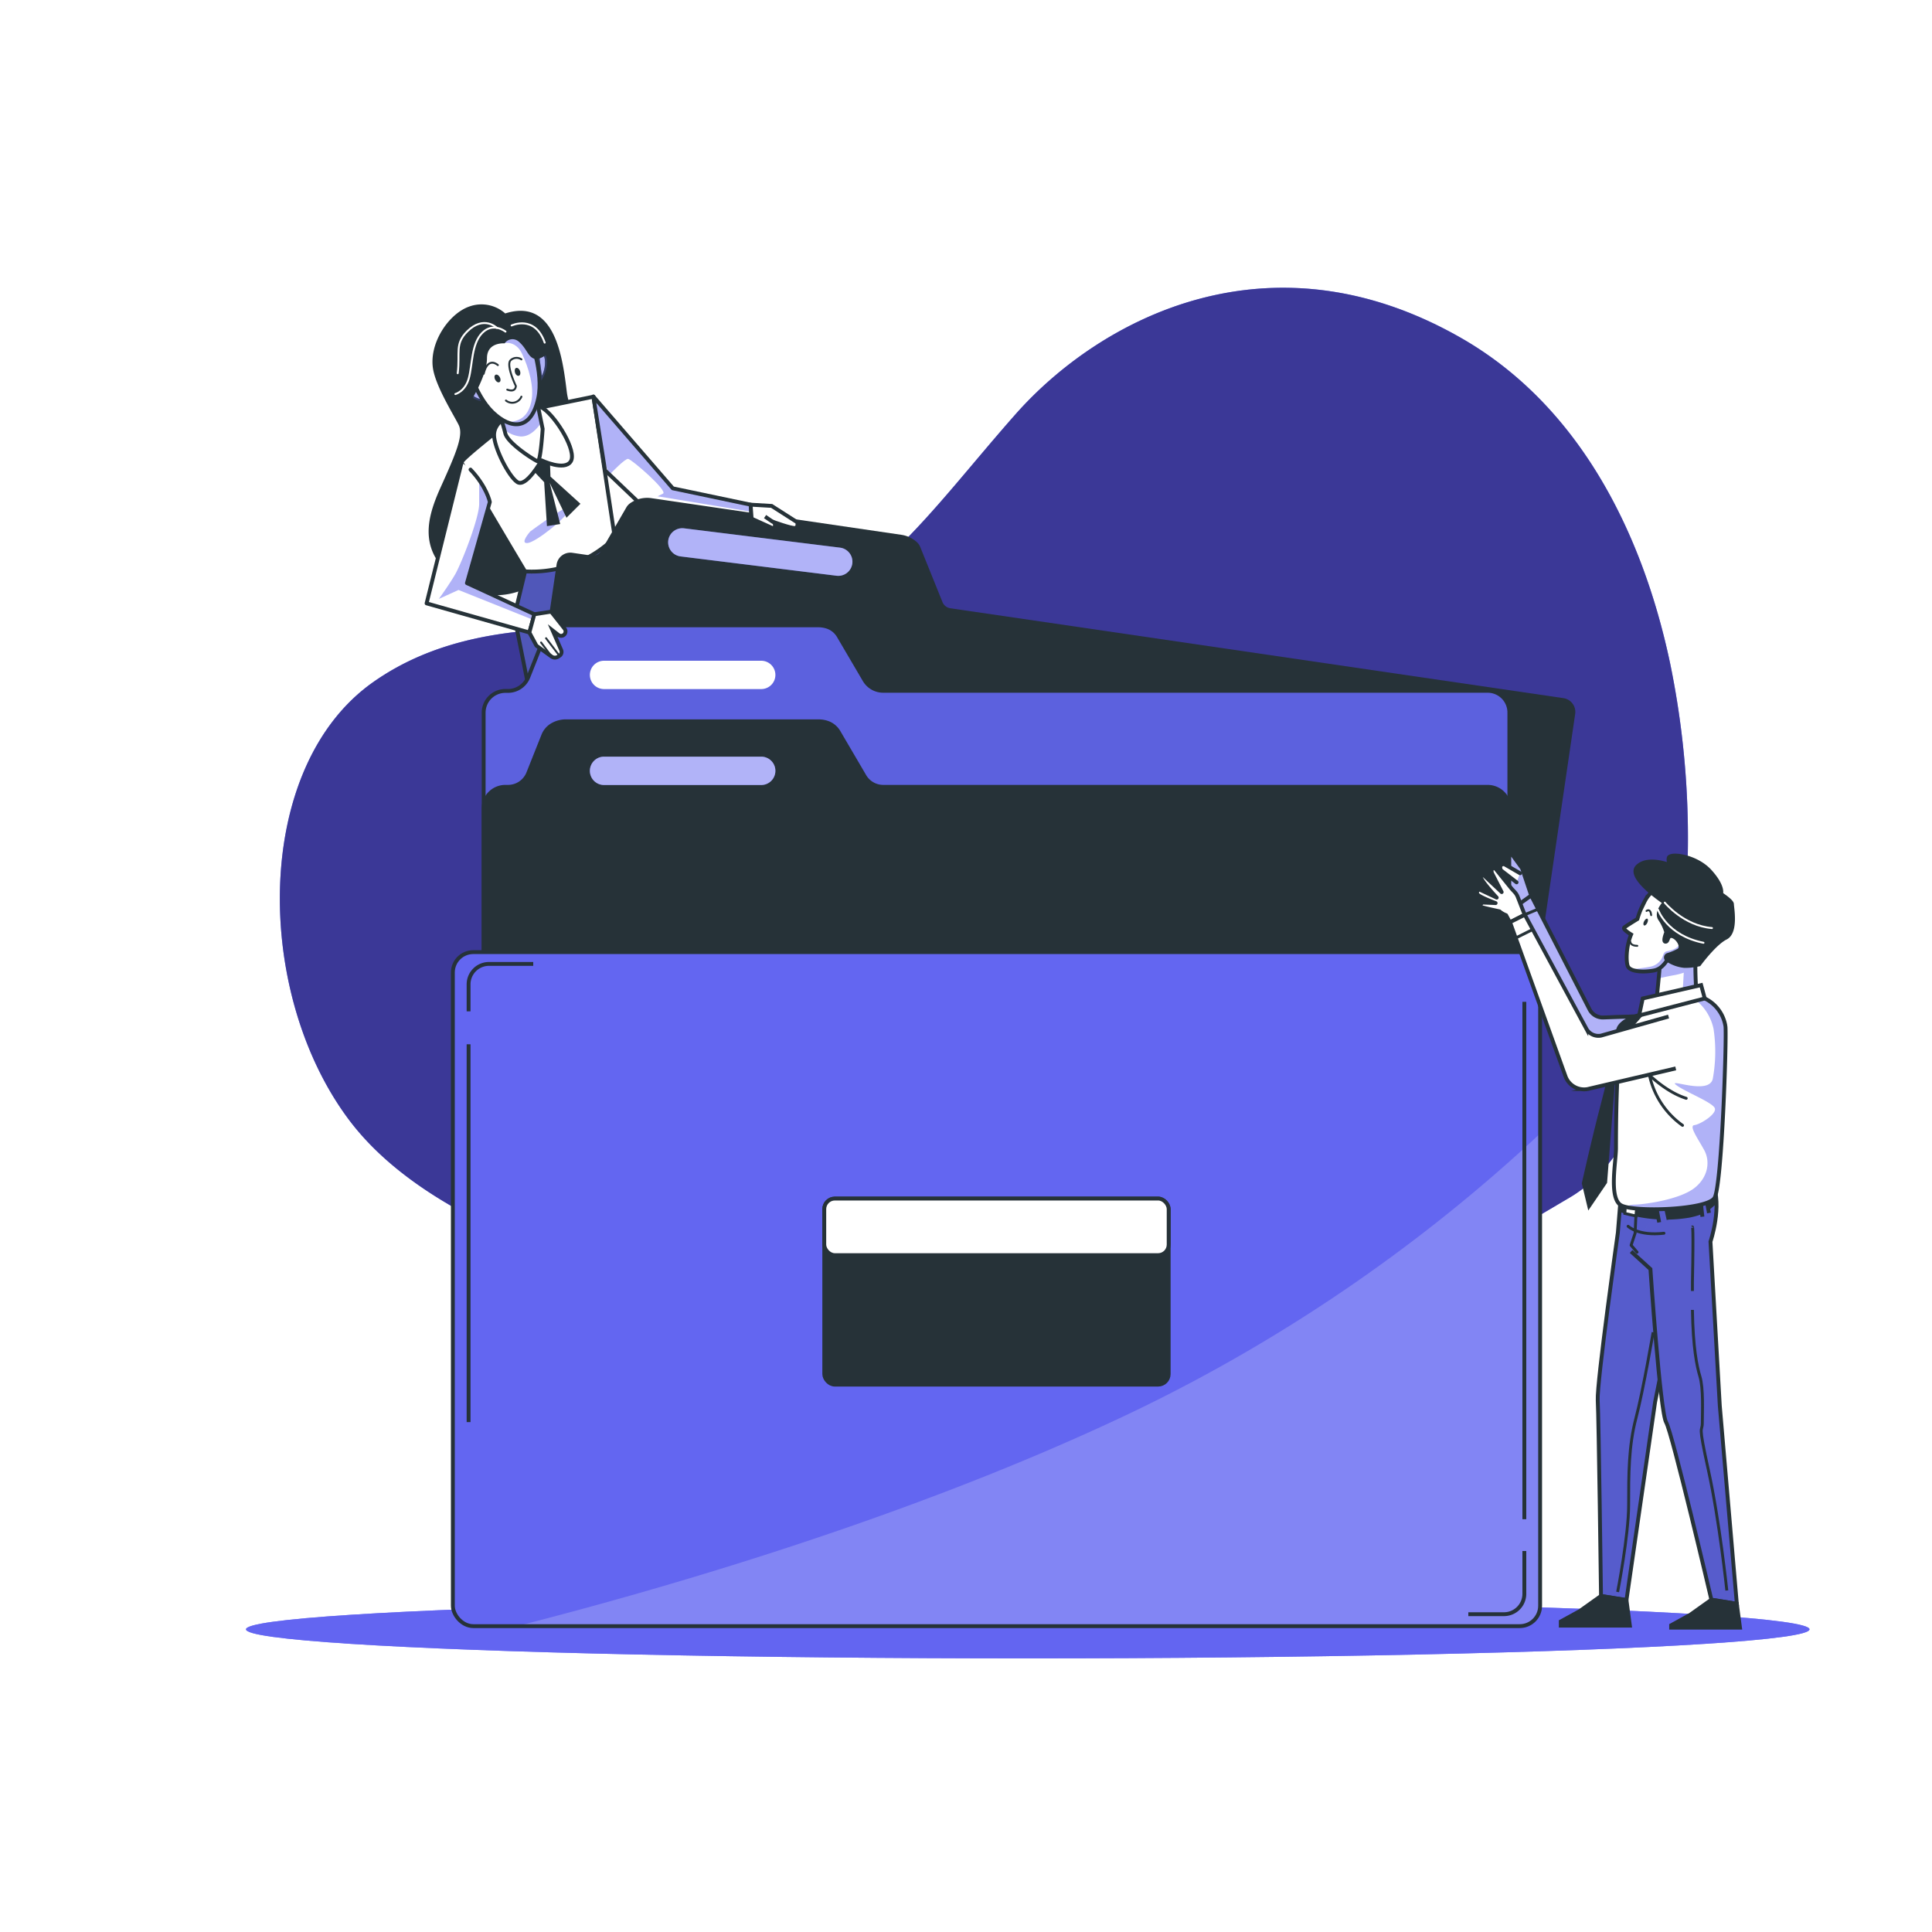 <svg class="animated" id="freepik_stories-documents" xmlns="http://www.w3.org/2000/svg"
xmlns:xlink="http://www.w3.org/1999/xlink" viewBox="0 0 500 500" version="1.1"
xmlns:svgjs="http://svgjs.com/svgjs">
  <style>
    svg#freepik_stories-documents:not(.animated) .animable {opacity: 0;}svg#freepik_stories-documents.animated
    #freepik--character-1--inject-1--inject-2 {animation: 1.5s Infinite linear
    floating;animation-delay: 0s;}svg#freepik_stories-documents.animated #freepik--character-2--inject-1--inject-2
    {animation: 1.5s Infinite linear floating;animation-delay: 0s;} @keyframes
    floating { 0% { opacity: 1; transform: translateY(0px); } 50% { transform:
    translateY(-10px); } 100% { opacity: 1; transform: translateY(0px); } }
  </style>
  <!--Documents-->
  <g id="freepik--background-simple--inject-1--inject-2" style="transform-origin: 263.265px 212.87px 0px;"
  class="animable">
    <path d="M378.07,87.43c-49.5-28.29-93.34-5-115.27,19.8S224.53,157.08,197,161.68s-69.3-7.07-100.42,14.85-31,80.14-6.36,113.15,88.39,48.79,161.94,59.4a193.9,193.9,0,0,0,79.11-4.39l33.41-12.13c16.32-7.45,30-15.84,41.58-22.65,17.62-10.4,23.83-35.75,27.2-54.32a223.69,223.69,0,0,0-1.25-84C424.83,136.73,408,104.52,378.07,87.43Z"
    style="fill: rgb(99, 102, 241); transform-origin: 254.632px 212.87px 0px;" id="elxngp7ndzrbg"
    class="animable">
    </path>
    <g id="elyo86nilbftd">
      <path d="M378.07,87.43c-49.5-28.29-93.34-5-115.27,19.8S224.53,157.08,197,161.68s-69.3-7.07-100.42,14.85-31,80.14-6.36,113.15,88.39,48.79,161.94,59.4a193.9,193.9,0,0,0,79.11-4.39l33.41-12.13c16.32-7.45,30-15.84,41.58-22.65,17.62-10.4,23.83-35.75,27.2-54.32a223.69,223.69,0,0,0-1.25-84C424.83,136.73,408,104.52,378.07,87.43Z"
      style="fill: rgb(49, 46, 129); opacity: 0.8; transform-origin: 254.632px 212.87px 0px;"
      class="animable" id="elak0nt1vv0ct">
      </path>
    </g>
  </g>
  <g id="freepik--Shadow--inject-1--inject-2" style="transform-origin: 265.98px 421.67px 0px;"
  class="animable">
    <ellipse cx="265.98" cy="421.67" rx="202.32" ry="7.52" style="fill: #6366F1; transform-origin: 265.98px 421.67px 0px;"
    id="elzenqaoa4sa" class="animable">
    </ellipse>
    <g id="elhrocp9mg296">
      <ellipse cx="265.98" cy="421.67" rx="202.32" ry="7.52" style="fill: rgb(99, 102, 241); opacity: 0.8; transform-origin: 265.98px 421.67px 0px;"
      class="animable" id="el1iaqvlwddw5">
      </ellipse>
    </g>
  </g>
  <g id="freepik--character-1--inject-1--inject-2" style="transform-origin: 258.796px 249.808px 0px;"
  class="animable">
    <path d="M130.75,81.12a9.22,9.22,0,0,0-9.18-1.83c-5.5,1.83-10.77,9.78-9.44,16.51.93,4.66,5.25,11.53,6.56,14.15S118.16,117,114,126.2s-5.77,17.83,6.29,25.43S146,147.17,153,138.52s-5.25-28.57-6.3-37S143.85,76.93,130.75,81.12Z"
    style="fill: rgb(38, 50, 56); transform-origin: 133.04px 116.406px 0px;"
    id="elpqsjagrgol" class="animable">
    </path>
    <path d="M159.1,139.1A28.88,28.88,0,0,1,136,147.44l-2.89,12.05L138.61,187l35.91-18.61-8.13-21Z"
    style="fill: #6366F1; stroke: rgb(38, 50, 56); stroke-linecap: round; stroke-linejoin: round; transform-origin: 153.815px 163.05px 0px;"
    id="elon4la2u489e" class="animable">
    </path>
    <g id="elv0r1plus8h">
      <path d="M159.1,139.1A28.88,28.88,0,0,1,136,147.44l-2.89,12.05L138.61,187l35.91-18.61-8.13-21Z"
      style="fill: rgb(38, 50, 56); opacity: 0.3; transform-origin: 153.815px 163.05px 0px;"
      class="animable" id="el5m3mxjpjn4">
      </path>
    </g>
    <path d="M159.1,139.1l0,0-5.5-36.44L137.3,106l-8.13,5.24s-9.7,7.61-9.7,8.39,16.41,28.24,16.41,28.24A30.42,30.42,0,0,0,159.1,139.1Z"
    style="fill: rgb(255, 255, 255); transform-origin: 139.285px 125.292px 0px;"
    id="elvoiza22yufc" class="animable">
    </path>
    <g style="clip-path: url(&quot;#freepik--clip-path--inject-1--inject-2&quot;); transform-origin: 150.145px 125.735px 0px;"
    id="elnqvuvkk25s" class="animable">
      <g id="elph95qmhjk5e">
        <path d="M166.39,147.44l-7.34-8.39-5.5-36.44L137.3,106l-3.84,2.48L134.68,125a9.61,9.61,0,0,0,3.24,1.16c1.16,0,2.09-2.55,2.09-2.55l1.39-2.32a5.1,5.1,0,0,0,5.34.47c3.24-1.4,1.39-6.5.92-8.35s4.41-.7,4.41-.7,3.94,8.58,4.41,11.36-2.09,10.44-1.86,12.07.23,4.63-.69,5.56-4.18,6-4.18,6,13.69,1.16,15.08,1.16a11.76,11.76,0,0,0,2-.39Z"
        style="fill: none; opacity: 0.5; mix-blend-mode: multiply; transform-origin: 150.145px 125.735px 0px;"
        class="animable" id="ely6uz9plaqc">
        </path>
      </g>
    </g>
    <path d="M159.1,139.1l0,0-5.5-36.44L137.3,106l-8.13,5.24s-9.7,7.61-9.7,8.39,16.41,28.24,16.41,28.24A30.42,30.42,0,0,0,159.1,139.1Z"
    style="fill: none; stroke: rgb(38, 50, 56); stroke-linecap: round; stroke-linejoin: round; transform-origin: 139.285px 125.292px 0px;"
    id="elnmt3ceb9l8" class="animable">
    </path>
    <g id="elrd8ctiwiu0d">
      <path d="M137.23,137.54s11.49-8.52,10.43-6-9,8.81-11.13,9S137.23,137.54,137.23,137.54Z"
      style="fill: #6366F1; opacity: 0.5; transform-origin: 141.733px 135.811px 0px;"
      class="animable" id="el2270xtrnxpk">
      </path>
    </g>
    <polyline points="137.58 121.36 138.03 121.83 140.83 124.79 141.55 136.16 144.98 135.62 142.27 124.97 146.61 133.99 150.22 130.38 142.46 123.34 142.27 117.75 138.3 115.76"
    style="fill: rgb(38, 50, 56); transform-origin: 143.9px 125.96px 0px;"
    id="elmtl4l6q8rv" class="animable">
    </polyline>
    <path d="M131.27,107.86s-3.41,1.57-3.41,4.71,3.69,10.61,6,12.18,6.27-5.62,6.27-5.62,6,2.88,7.6.26-3.67-11.27-7.07-13.63S131.27,107.86,131.27,107.86Z"
    style="fill: rgb(255, 255, 255); stroke: rgb(38, 50, 56); stroke-linecap: round; stroke-linejoin: round; transform-origin: 137.943px 115.023px 0px;"
    id="el8q0hdhh66q7" class="animable">
    </path>
    <path d="M128.39,104.71a62.24,62.24,0,0,1,2.36,7.34c.52,2.62,7.6,7.08,8.38,7.34s1.31-8.39,1.31-8.39l-2.09-10.22Z"
    style="fill: rgb(255, 255, 255); transform-origin: 134.415px 110.088px 0px;"
    id="eluvxj3t3myj8" class="animable">
    </path>
    <g style="clip-path: url(&quot;#freepik--clip-path-2--inject-1--inject-2&quot;); transform-origin: 134.56px 107.275px 0px;"
    id="elha37vu5uwus" class="animable">
      <g id="eltmyd64tl79h">
        <path d="M138.57,101.87a10.16,10.16,0,0,0-1.34-.28L130,104.14l-.95,2.48c.48,1.34,1.09,3.14,1.46,4.6a8.05,8.05,0,0,0,4.13,1.73c2.17.15,4.08-1.53,5.43-3.59Z"
        style="fill: #6366F1; opacity: 0.5; mix-blend-mode: multiply; transform-origin: 134.56px 107.275px 0px;"
        class="animable" id="eljzttu84w0xi">
        </path>
      </g>
    </g>
    <path d="M128.39,104.71a62.24,62.24,0,0,1,2.36,7.34c.52,2.62,7.6,7.08,8.38,7.34s1.31-8.39,1.31-8.39l-2.09-10.22Z"
    style="fill: none; stroke: rgb(38, 50, 56); stroke-linecap: round; stroke-linejoin: round; transform-origin: 134.415px 110.088px 0px;"
    id="elkfbkwezppkj" class="animable">
    </path>
    <path d="M123.67,100.25s-2.89-2.35-2.89,0,2.63,3.67,4.72,3.67" style="fill: rgb(255, 255, 255); stroke: rgb(38, 50, 56); stroke-linecap: round; stroke-linejoin: round; transform-origin: 123.14px 101.563px 0px;"
    id="eljmc3s72n16" class="animable">
    </path>
    <path d="M139.13,92.65s1.84-2.88,2.36.27a8,8,0,0,1-1.57,5.76Z" style="fill: rgb(255, 255, 255); stroke: rgb(38, 50, 56); stroke-linecap: round; stroke-linejoin: round; transform-origin: 140.337px 95.063px 0px;"
    id="el9zeiqia7sl" class="animable">
    </path>
    <g id="el7cjzcby2zgn">
      <path d="M123.67,100.25s-2.89-2.35-2.89,0,2.63,3.67,4.72,3.67" style="fill: #6366F1; stroke: rgb(38, 50, 56); stroke-linecap: round; stroke-linejoin: round; opacity: 0.5; transform-origin: 123.14px 101.563px 0px;"
      class="animable" id="ely7c21vqzhhj">
      </path>
    </g>
    <g id="elsbb6uw6q03g">
      <path d="M139.13,92.65s1.84-2.88,2.36.27a8,8,0,0,1-1.57,5.76Z" style="fill: #6366F1; stroke: rgb(38, 50, 56); stroke-linecap: round; stroke-linejoin: round; opacity: 0.5; transform-origin: 140.337px 95.063px 0px;"
      class="animable" id="el1iw7wpaw7oq">
      </path>
    </g>
    <path d="M120.42,92.67s2.25,9.37,7.08,14,10,4.67,11.79-3.58c1.47-6.8-2.18-15.87-2.18-15.87S125.33,77.52,120.42,92.67Z"
    style="fill: rgb(255, 255, 255); transform-origin: 130.029px 96.982px 0px;"
    id="el0la4yska4uxe" class="animable">
    </path>
    <g style="clip-path: url(&quot;#freepik--clip-path-3--inject-1--inject-2&quot;); transform-origin: 134.224px 96.965px 0px;"
    id="elqo07a3yg98" class="animable">
      <g id="el0mxuxxq37dhq">
        <path d="M128.81,84.17l1.83,4.6s2.88-.64,4.5,2.84,3.25,8.58,2.32,12.53c-.89,3.76-3,5-6.25,5.09,3.54,1.51,6.75,0,8.08-6.16,1.47-6.8-2.18-15.87-2.18-15.87S133.12,83.93,128.81,84.17Z"
        style="fill: #6366F1; opacity: 0.5; mix-blend-mode: multiply; transform-origin: 134.224px 96.965px 0px;"
        class="animable" id="elyv02y5hqyw">
        </path>
      </g>
    </g>
    <path d="M120.42,92.67s2.25,9.37,7.08,14,10,4.67,11.79-3.58c1.47-6.8-2.18-15.87-2.18-15.87S125.33,77.52,120.42,92.67Z"
    style="fill: none; stroke: rgb(38, 50, 56); stroke-linecap: round; stroke-linejoin: round; transform-origin: 130.029px 96.982px 0px;"
    id="el8604n2q0sb9" class="animable">
    </path>
    <path d="M129.36,97.62c.28.53.23,1.1-.11,1.28s-.84-.11-1.11-.64-.23-1.09.11-1.27S129.09,97.1,129.36,97.62Z"
    style="fill: rgb(38, 50, 56); transform-origin: 128.752px 97.945px 0px;"
    id="el62v9infuef" class="animable">
    </path>
    <path d="M134.58,96c.2.56.07,1.12-.29,1.24s-.82-.22-1-.78-.07-1.12.29-1.24S134.38,95.46,134.58,96Z"
    style="fill: rgb(38, 50, 56); transform-origin: 133.939px 96.231px 0px;"
    id="elmvlzesoeyfa" class="animable">
    </path>
    <path d="M134.94,93a2.25,2.25,0,0,0-2.72.16c-1.44,1.12,1.28,6.73,1.28,6.73s.05,1.77-2.22.95"
    style="fill: none; stroke: rgb(38, 50, 56); stroke-linecap: round; stroke-linejoin: round; stroke-width: 0.5px; transform-origin: 133.11px 96.837px 0px;"
    id="el9gx8x2kemqm" class="animable">
    </path>
    <path d="M134.94,102.66a2.58,2.58,0,0,1-4,1" style="fill: none; stroke: rgb(38, 50, 56); stroke-linecap: round; stroke-linejoin: round; stroke-width: 0.5px; transform-origin: 132.94px 103.448px 0px;"
    id="el34ngqa1hyli" class="animable">
    </path>
    <path d="M128.85,94.49s-2.56-2.41-3.68,2.24" style="fill: none; stroke: rgb(38, 50, 56); stroke-linecap: round; stroke-linejoin: round; stroke-width: 0.5px; transform-origin: 127.01px 95.298px 0px;"
    id="elqmk2izju52h" class="animable">
    </path>
    <path d="M137.26,84.25c-2.81-2.44-5.08-2.41-6.07-2.09a6.71,6.71,0,0,0-3.07-1c-7.86-1.05-8.91,5-8.91,10.75s-5,12.58-1.57,13.37a4.1,4.1,0,0,0,4.72-2.36s3.67-6,3.67-10.23,4.57-3.83,4.57-3.83l0,0a2.44,2.44,0,0,1,3.68-.42c2.08,1.78,2.32,3.87,4,4.41s4.49-2.16,4.49-2.16A39.56,39.56,0,0,0,137.26,84.25Z"
    style="fill: rgb(38, 50, 56); transform-origin: 129.604px 93.217px 0px;"
    id="elpkuma8p7jri" class="animable">
    </path>
    <path d="M130.82,85.82s-3.16-2.54-6,.31-2.53,8.24-3.48,11.73-3.49,4.12-3.49,4.12"
    style="fill: none; stroke: rgb(255, 255, 255); stroke-linecap: round; stroke-linejoin: round; stroke-width: 0.5px; transform-origin: 124.335px 93.379px 0px;"
    id="elld49ah7c0dk" class="animable">
    </path>
    <path d="M128.61,84.87s-3.41-3.38-7.7.9c-3.27,3.28-1.81,5.43-2.45,10.82"
    style="fill: none; stroke: rgb(255, 255, 255); stroke-linecap: round; stroke-linejoin: round; stroke-width: 0.5px; transform-origin: 123.535px 90.096px 0px;"
    id="el52vftijhu55" class="animable">
    </path>
    <path d="M132.41,84.23s6-2.85,8.56,4.44" style="fill: none; stroke: rgb(255, 255, 255); stroke-linecap: round; stroke-linejoin: round; stroke-width: 0.5px; transform-origin: 136.69px 86.176px 0px;"
    id="elspt3ppn1hu" class="animable">
    </path>
    <path d="M119.47,119.65l-9.07,36.5L137,163.69l1.31-4.72-17.47-8.06,5.93-21s-.78-3.93-5-8.38"
    style="fill: rgb(255, 255, 255); transform-origin: 124.355px 141.67px 0px;"
    id="el7gogl4fdot" class="animable">
    </path>
    <g style="clip-path: url(&quot;#freepik--clip-path-4--inject-1--inject-2&quot;); transform-origin: 125.96px 142.52px 0px;"
    id="el8esmkl2may3" class="animable">
      <g id="el9onyopz2id8">
        <path d="M138.35,159l-17.47-8.06,5.93-21a16.12,16.12,0,0,0-2.23-4.89l-.57-.43v5.8c0,3.71-4.64,15.54-6.27,18.32s-4.17,6.26-4.17,6.26l5.1-2.32L138,160.42Z"
        style="fill: #6366F1; opacity: 0.5; mix-blend-mode: multiply; transform-origin: 125.96px 142.52px 0px;"
        class="animable" id="elixad9vn6txb">
        </path>
      </g>
    </g>
    <path d="M119.47,119.65l-9.07,36.5L137,163.69l1.31-4.72-17.47-8.06,5.93-21s-.78-3.93-5-8.38"
    style="fill: none; stroke: rgb(38, 50, 56); stroke-linecap: round; stroke-linejoin: round; transform-origin: 124.355px 141.67px 0px;"
    id="eldvj1k5ssiop" class="animable">
    </path>
    <polygon points="194.26 130.61 174.12 126.38 153.55 102.61 156.59 121.73 169.21 133.75 194.57 134.91 194.26 130.61"
    style="fill: rgb(255, 255, 255); transform-origin: 174.06px 118.76px 0px;"
    id="elnpojh2xs3be" class="animable">
    </polygon>
    <g style="clip-path: url(&quot;#freepik--clip-path-5--inject-1--inject-2&quot;); transform-origin: 173.895px 117.495px 0px;"
    id="el3hmhvgrawdy" class="animable">
      <g id="elkofdj71ramd">
        <path d="M153.55,102.61,156,117.87l1.56,4.77.2.18c.59-.61,3.92-4.07,4.77-4.07s10.44,8.35,9.05,9l-1.4.69,23.89,3.94.17-1.83-20.1-4.22Z"
        style="fill: #6366F1; opacity: 0.5; mix-blend-mode: multiply; transform-origin: 173.895px 117.495px 0px;"
        class="animable" id="el6vijm1ncsrw">
        </path>
      </g>
    </g>
    <polygon points="194.26 130.61 174.12 126.38 153.55 102.61 156.59 121.73 169.21 133.75 194.57 134.91 194.26 130.61"
    style="fill: none; stroke: rgb(38, 50, 56); stroke-linecap: round; stroke-linejoin: round; transform-origin: 174.06px 118.76px 0px;"
    id="elrjiegt8i4ln" class="animable">
    </polygon>
    <path d="M382.27,333,125.8,295.42a3.11,3.11,0,0,1-2.62-3.53l21.36-145.71a3.1,3.1,0,0,1,3.52-2.62l4.86.71a3.09,3.09,0,0,0,3.14-1.52l6.45-11.15a2.94,2.94,0,0,1,.78-.9,7.15,7.15,0,0,1,5.23-1.28l64.65,9.48a7.14,7.14,0,0,1,3.87,1.86,3,3,0,0,1,.66,1L243.45,156a3.09,3.09,0,0,0,2.43,1.91l158.65,23.26a3.11,3.11,0,0,1,2.63,3.52L385.8,330.39A3.11,3.11,0,0,1,382.27,333Z"
    style="fill: rgb(38, 50, 56); stroke: rgb(38, 50, 56); stroke-miterlimit: 10; transform-origin: 265.169px 231.189px 0px;"
    id="elshihbcc3wmr" class="animable">
    </path>
    <path d="M385,332.29H130.79a5.62,5.62,0,0,1-5.62-5.62V184.43a5.62,5.62,0,0,1,5.62-5.62h.69a5.65,5.65,0,0,0,5.23-3.54l3.87-9.73a5.47,5.47,0,0,1,2.25-2.7,7.2,7.2,0,0,1,3.64-1h65.34a7.22,7.22,0,0,1,2.57.47,5.45,5.45,0,0,1,2.7,2.36L223.73,176a5.62,5.62,0,0,0,4.85,2.78H385a5.62,5.62,0,0,1,5.62,5.62V326.67A5.62,5.62,0,0,1,385,332.29Z"
    style="fill: #6366F1; transform-origin: 257.895px 247.065px 0px;" id="elsmqaj5isnqq"
    class="animable">
    </path>
    <g style="clip-path: url(&quot;#freepik--clip-path-6--inject-1--inject-2&quot;); transform-origin: 257.895px 247.065px 0px;"
    id="ellhjx26g8fb" class="animable">
      <g id="elg870e8nxz5h">
        <path d="M385,332.29H130.79a5.62,5.62,0,0,1-5.62-5.62V184.43a5.62,5.62,0,0,1,5.62-5.62h.69a5.65,5.65,0,0,0,5.23-3.54l3.87-9.73a5.47,5.47,0,0,1,2.25-2.7,7.2,7.2,0,0,1,3.64-1h65.34a7.22,7.22,0,0,1,2.57.47,5.45,5.45,0,0,1,2.7,2.36L223.73,176a5.62,5.62,0,0,0,4.85,2.78H385a5.62,5.62,0,0,1,5.62,5.62V326.67A5.62,5.62,0,0,1,385,332.29Z"
        style="fill: rgb(38, 50, 56); opacity: 0.1; transform-origin: 257.895px 247.065px 0px;"
        class="animable" id="elp3dxy70lyk">
        </path>
      </g>
    </g>
    <path d="M385,332.29H130.79a5.62,5.62,0,0,1-5.62-5.62V184.43a5.62,5.62,0,0,1,5.62-5.62h.69a5.65,5.65,0,0,0,5.23-3.54l3.87-9.73a5.47,5.47,0,0,1,2.25-2.7,7.2,7.2,0,0,1,3.64-1h65.34a7.22,7.22,0,0,1,2.57.47,5.45,5.45,0,0,1,2.7,2.36L223.73,176a5.62,5.62,0,0,0,4.85,2.78H385a5.62,5.62,0,0,1,5.62,5.62V326.67A5.62,5.62,0,0,1,385,332.29Z"
    style="fill: none; stroke: rgb(38, 50, 56); stroke-miterlimit: 10; transform-origin: 257.895px 247.065px 0px;"
    id="eljzmyl57s5vf" class="animable">
    </path>
    <path d="M197,178.33H156.32a3.66,3.66,0,0,1-3.66-3.66h0a3.66,3.66,0,0,1,3.66-3.67H197a3.67,3.67,0,0,1,3.67,3.67h0A3.66,3.66,0,0,1,197,178.33Z"
    style="fill: rgb(255, 255, 255); transform-origin: 176.665px 174.665px 0px;"
    id="elwmsvj39bbo" class="animable">
    </path>
    <path d="M385,357.11H130.79a5.62,5.62,0,0,1-5.62-5.62V209.25a5.62,5.62,0,0,1,5.62-5.62h.69a5.64,5.64,0,0,0,5.23-3.54l3.87-9.72a5.43,5.43,0,0,1,2.25-2.7,7.11,7.11,0,0,1,3.64-1h65.34a7.22,7.22,0,0,1,2.57.47,5.42,5.42,0,0,1,2.7,2.37l6.65,11.34a5.62,5.62,0,0,0,4.85,2.78H385a5.62,5.62,0,0,1,5.62,5.62V351.49A5.62,5.62,0,0,1,385,357.11Z"
    style="fill: rgb(38, 50, 56); stroke: rgb(38, 50, 56); stroke-miterlimit: 10; transform-origin: 257.895px 271.89px 0px;"
    id="elobq8or899vs" class="animable">
    </path>
    <path d="M216.49,149l-40.36-5a3.68,3.68,0,0,1-3.19-4.09h0a3.67,3.67,0,0,1,4.1-3.18l40.35,5a3.67,3.67,0,0,1,3.19,4.09h0A3.66,3.66,0,0,1,216.49,149Z"
    style="fill: #6366F1; transform-origin: 196.761px 142.865px 0px;" id="elpn1wnakl82"
    class="animable">
    </path>
    <g id="el3opwyrfjiir">
      <path d="M216.49,149l-40.36-5a3.68,3.68,0,0,1-3.19-4.09h0a3.67,3.67,0,0,1,4.1-3.18l40.35,5a3.67,3.67,0,0,1,3.19,4.09h0A3.66,3.66,0,0,1,216.49,149Z"
      style="fill: rgb(255, 255, 255); opacity: 0.5; transform-origin: 196.761px 142.865px 0px;"
      class="animable" id="elkvymgt7xics">
      </path>
    </g>
    <path d="M197,203.16H156.32a3.66,3.66,0,0,1-3.66-3.67h0a3.67,3.67,0,0,1,3.66-3.67H197a3.67,3.67,0,0,1,3.67,3.67h0A3.67,3.67,0,0,1,197,203.16Z"
    style="fill: #6366F1; transform-origin: 176.665px 199.49px 0px;" id="ellled9xi27rm"
    class="animable">
    </path>
    <g id="eltsk08ye0h">
      <path d="M197,203.16H156.32a3.66,3.66,0,0,1-3.66-3.67h0a3.67,3.67,0,0,1,3.66-3.67H197a3.67,3.67,0,0,1,3.67,3.67h0A3.67,3.67,0,0,1,197,203.16Z"
      style="fill: rgb(255, 255, 255); opacity: 0.5; transform-origin: 176.665px 199.49px 0px;"
      class="animable" id="eltvwlw9bimr">
      </path>
    </g>
    <rect x="117.2" y="246.41" width="281.38" height="174.43" rx="5.27" style="fill: rgb(99, 102, 241); transform-origin: 257.89px 333.625px 0px;"
    id="elon9ilscdks" class="animable">
    </rect>
    <g style="clip-path: url(&quot;#freepik--clip-path-7--inject-1--inject-2&quot;); transform-origin: 266.185px 357.1px 0px;"
    id="el9n1m4dz6qht" class="animable">
      <path d="M398.58,293.36a421.52,421.52,0,0,1-105.1,71.9c-56.85,27.19-121.83,45.93-159.69,55.58H393.3a5.27,5.27,0,0,0,5.28-5.27Z"
      style="fill: #6366F1; mix-blend-mode: multiply; transform-origin: 266.185px 357.1px 0px;"
      id="elp87nzbzdolb" class="animable">
      </path>
      <g id="elcioc4moai5t">
        <path d="M398.58,293.36a421.52,421.52,0,0,1-105.1,71.9c-56.85,27.19-121.83,45.93-159.69,55.58H393.3a5.27,5.27,0,0,0,5.28-5.27Z"
        style="fill: rgb(255, 255, 255); opacity: 0.2; transform-origin: 266.185px 357.1px 0px;"
        class="animable" id="elrm657uhlreh">
        </path>
      </g>
    </g>
    <rect x="117.2" y="246.41" width="281.38" height="174.43" rx="5.27" style="fill: none; stroke: rgb(38, 50, 56); stroke-miterlimit: 10; transform-origin: 257.89px 333.625px 0px;"
    id="ellm9as5ba72h" class="animable">
    </rect>
    <path d="M121.27,261.73v-7a5.28,5.28,0,0,1,5.28-5.27H138" style="fill: none; stroke: rgb(38, 50, 56); stroke-miterlimit: 10; transform-origin: 129.635px 255.595px 0px;"
    id="ely0uxggxfes" class="animable">
    </path>
    <line x1="121.27" y1="368.04" x2="121.27" y2="270.26" style="fill: none; stroke: rgb(38, 50, 56); stroke-miterlimit: 10; transform-origin: 121.27px 319.15px 0px;"
    id="eli8frlura7wj" class="animable">
    </line>
    <path d="M394.5,401.4v11.07a5.27,5.27,0,0,1-5.27,5.28H380" style="fill: none; stroke: rgb(38, 50, 56); stroke-miterlimit: 10; transform-origin: 387.25px 409.575px 0px;"
    id="elbcbnu8vyisb" class="animable">
    </path>
    <line x1="394.5" y1="259.27" x2="394.5" y2="393.17" style="fill: none; stroke: rgb(38, 50, 56); stroke-miterlimit: 10; transform-origin: 394.5px 326.22px 0px;"
    id="elga1dbzt1ka" class="animable">
    </line>
    <rect x="213.32" y="310.19" width="89.13" height="48.15" rx="2.73" style="fill: rgb(38, 50, 56); stroke: rgb(38, 50, 56); stroke-miterlimit: 10; transform-origin: 257.885px 334.265px 0px;"
    id="el1xt0dxnmr22" class="animable">
    </rect>
    <rect x="213.32" y="310.19" width="89.13" height="14.64" rx="2.73" style="fill: rgb(255, 255, 255); stroke: rgb(38, 50, 56); stroke-miterlimit: 10; transform-origin: 257.885px 317.51px 0px;"
    id="el6tjymb3f6zl" class="animable">
    </rect>
    <path d="M137,163.69l1.83,3.41,3.89,2.8a1.51,1.51,0,0,0,1.7.06l.34-.22a1.19,1.19,0,0,0,.47-1.5l-2.21-5.08,1.49,1.16a1.15,1.15,0,0,0,1.59-.18h0a1.16,1.16,0,0,0,0-1.45l-3.47-4.39-4.34.67Z"
    style="fill: rgb(255, 255, 255); stroke: rgb(38, 50, 56); stroke-miterlimit: 10; transform-origin: 141.677px 164.247px 0px;"
    id="elvz1nd5xapjg" class="animable">
    </path>
    <line x1="144.8" y1="169.74" x2="141.32" y2="165.17" style="fill: none; stroke: rgb(38, 50, 56); stroke-linecap: round; stroke-linejoin: round; stroke-width: 0.5px; transform-origin: 143.06px 167.455px 0px;"
    id="el8q5ciel4lje" class="animable">
    </line>
    <line x1="142.76" y1="169.9" x2="140.03" y2="166.28" style="fill: none; stroke: rgb(38, 50, 56); stroke-linecap: round; stroke-linejoin: round; stroke-width: 0.5px; transform-origin: 141.395px 168.09px 0px;"
    id="elmik7yyjwveh" class="animable">
    </line>
    <path d="M194.26,130.61l5.44.32,6.62,4.23s.37,1.29-.55,1.47-5.89-1.65-5.89-1.65l-5.31-.07Z"
    style="fill: rgb(255, 255, 255); stroke: rgb(38, 50, 56); stroke-miterlimit: 10; transform-origin: 200.327px 133.626px 0px;"
    id="elu0ill1o99co" class="animable">
    </path>
    <path d="M194.54,134.24l5.71,2.58s.92-1.29-.37-1.84L198,133.69" style="fill: rgb(255, 255, 255); stroke: rgb(38, 50, 56); stroke-linejoin: round; transform-origin: 197.554px 135.255px 0px;"
    id="ely3vjynzpm" class="animable">
    </path>
  </g>
  <g id="freepik--character-2--inject-1--inject-2" style="transform-origin: 416.28px 321.069px 0px;"
  class="animable">
    <path d="M396.27,231.76l-2.36-7.06-2.65-3.63a.36.36,0,0,0-.66.22v10.46l2,2.63Z"
    style="fill: rgb(255, 255, 255); transform-origin: 393.435px 227.644px 0px;"
    id="el6q9ykhvmq6" class="animable">
    </path>
    <path d="M434.73,262.63l-19.8.7a3.85,3.85,0,0,1-3.56-2.09l-15.1-29.48s-3.4,1.84-3.66,2.62,11.18,29.47,14.69,38.28a3.85,3.85,0,0,0,3.73,2.42l22.13-.94"
    style="fill: rgb(255, 255, 255); stroke: rgb(38, 50, 56); stroke-miterlimit: 10; transform-origin: 413.668px 253.422px 0px;"
    id="el12vekkeejl0b" class="animable">
    </path>
    <line x1="397.72" y1="235.43" x2="394.62" y2="236.71" style="fill: rgb(255, 255, 255); stroke: rgb(38, 50, 56); stroke-miterlimit: 10; stroke-width: 0.75px; transform-origin: 396.17px 236.07px 0px;"
    id="elmt5857fbe0p" class="animable">
    </line>
    <g id="elcvu7pfvyhje">
      <g style="opacity: 0.5; transform-origin: 413.668px 253.422px 0px;" class="animable"
      id="eleja468g7uuj">
        <path d="M434.73,262.63l-19.8.7a3.85,3.85,0,0,1-3.56-2.09l-15.1-29.48s-3.4,1.84-3.66,2.62,11.18,29.47,14.69,38.28a3.85,3.85,0,0,0,3.73,2.42l22.13-.94"
        style="fill: #6366F1; stroke: rgb(38, 50, 56); stroke-miterlimit: 10; transform-origin: 413.668px 253.422px 0px;"
        id="elhkwzke3h65c" class="animable">
        </path>
        <line x1="397.72" y1="235.43" x2="394.62" y2="236.71" style="fill: #6366F1; stroke: rgb(38, 50, 56); stroke-miterlimit: 10; stroke-width: 0.75px; transform-origin: 396.17px 236.07px 0px;"
        id="elmhfe7xd6pb" class="animable">
        </line>
      </g>
    </g>
    <path d="M396.27,231.76l-2.36-7.06-2.65-3.63a.36.36,0,0,0-.66.22v10.46l2,2.63Z"
    style="fill: #6366F1; transform-origin: 393.435px 227.644px 0px;" id="elty0eqi8tiyf"
    class="animable">
    </path>
    <g style="clip-path: url(&quot;#freepik--clip-path-8--inject-1--inject-2&quot;); transform-origin: 393.435px 227.644px 0px;"
    id="elqxzdz07bjh" class="animable">
      <g id="elzjzgikwo71">
        <path d="M396.27,231.76l-2.36-7.06-2.65-3.63a.36.36,0,0,0-.66.22v10.46l2,2.63Z"
        style="fill: rgb(255, 255, 255); opacity: 0.5; transform-origin: 393.435px 227.644px 0px;"
        class="animable" id="elm7mya5am49">
        </path>
      </g>
    </g>
    <path d="M396.27,231.76l-2.36-7.06-2.65-3.63a.36.36,0,0,0-.66.22v10.46l2,2.63Z"
    style="fill: none; stroke: rgb(38, 50, 56); stroke-miterlimit: 10; transform-origin: 393.435px 227.644px 0px;"
    id="ellv28chh92fg" class="animable">
    </path>
    <path d="M440.86,244a10.76,10.76,0,0,0-2,4.09c-.29,1.92.17,9.31.17,9.31l-10.3,1.16s.78-7.51.82-8.76A11.14,11.14,0,0,1,435,242.4C438.54,240.66,441.55,241.51,440.86,244Z"
    style="fill: rgb(255, 255, 255); transform-origin: 434.845px 250.022px 0px;"
    id="el8yhfphfx04k" class="animable">
    </path>
    <g style="clip-path: url(&quot;#freepik--clip-path-9--inject-1--inject-2&quot;); transform-origin: 435.015px 250.135px 0px;"
    id="elrn7sdmqukge" class="animable">
      <g id="elw7e0bfqw7xb">
        <path d="M440.79,244.08c-1.87-.51-4.14-1.08-6.06-1.54a11.18,11.18,0,0,0-5.21,7.25c0,.48-.14,1.88-.28,3.42,1-.23,2.59-.58,3.77-.79a16.55,16.55,0,0,0,2.75-.69l-.35,6,.23,0,3.36-.38s-.46-7.39-.17-9.31A10.51,10.51,0,0,1,440.79,244.08Z"
        style="fill: #6366F1; opacity: 0.5; mix-blend-mode: multiply; transform-origin: 435.015px 250.135px 0px;"
        class="animable" id="el41itkxzl5ti">
        </path>
      </g>
    </g>
    <path d="M440.86,244a10.76,10.76,0,0,0-2,4.09c-.29,1.92.17,9.31.17,9.31l-10.3,1.16s.78-7.51.82-8.76A11.14,11.14,0,0,1,435,242.4C438.54,240.66,441.55,241.51,440.86,244Z"
    style="fill: none; stroke: rgb(38, 50, 56); stroke-miterlimit: 10; stroke-width: 1.004px; transform-origin: 434.845px 250.022px 0px;"
    id="elwcwd9aisqhb" class="animable">
    </path>
    <path d="M443,245.27c8.54-11.28-12.05-23-17.46-11.79a21.12,21.12,0,0,0-1.78,4.36c-.82.5-3,1.84-3.4,2.21s1,1.32,1.77,1.79c-1.47,3.61-1.25,7.41-.83,8.27.73,1.48,4.33,1.5,6.7,1.06s3.31-2.71,4-3.33,4.13.17,5.34.53S441.34,247.5,443,245.27Z"
    style="fill: rgb(255, 255, 255); transform-origin: 432.669px 240.181px 0px;"
    id="elwpeznb5qt8" class="animable">
    </path>
    <g style="clip-path: url(&quot;#freepik--clip-path-10--inject-1--inject-2&quot;); transform-origin: 430.58px 247.804px 0px;"
    id="eljeveqlvsnn" class="animable">
      <g id="eljekjrp9ghur">
        <path d="M434.55,244.19s.18.85-1.54,1.54-2.06.17-2.57,1.37a4.28,4.28,0,0,1-3.43,3.09,41.07,41.07,0,0,1-4.93.63c1.36.76,4.06.7,6,.35,2.36-.43,3.31-2.71,4-3.33s4.13.17,5.34.53a2.2,2.2,0,0,0,.86,0,9.38,9.38,0,0,0,.8-3.18Z"
        style="fill: #6366F1; opacity: 0.5; mix-blend-mode: multiply; transform-origin: 430.58px 247.804px 0px;"
        class="animable" id="el9xitxygnnh6">
        </path>
      </g>
    </g>
    <path d="M443,245.27c8.54-11.28-12.05-23-17.46-11.79a21.12,21.12,0,0,0-1.78,4.36c-.82.5-3,1.84-3.4,2.21s1,1.32,1.77,1.79c-1.47,3.61-1.25,7.41-.83,8.27.73,1.48,4.33,1.5,6.7,1.06s3.31-2.71,4-3.33,4.13.17,5.34.53S441.34,247.5,443,245.27Z"
    style="fill: none; stroke: rgb(38, 50, 56); stroke-miterlimit: 10; transform-origin: 432.669px 240.181px 0px;"
    id="eld6tnp03662" class="animable">
    </path>
    <path d="M426.32,238.83c-.22.48-.59.78-.83.67s-.26-.59,0-1.07.59-.78.83-.67S426.54,238.35,426.32,238.83Z"
    style="fill: rgb(38, 50, 56); transform-origin: 425.898px 238.63px 0px;"
    id="el3cw6598vgrx" class="animable">
    </path>
    <path d="M426.12,235.75s1-.83,1.2,1.08" style="fill: none; stroke: rgb(38, 50, 56); stroke-linecap: round; stroke-linejoin: round; stroke-width: 0.5px; transform-origin: 426.72px 236.2px 0px;"
    id="eldgr021uvqb9" class="animable">
    </path>
    <path d="M421.93,243.78s0,1,1.8,1" style="fill: none; stroke: rgb(38, 50, 56); stroke-linecap: round; stroke-linejoin: round; stroke-width: 0.5px; transform-origin: 422.83px 244.28px 0px;"
    id="el3vz4eywyy6h" class="animable">
    </path>
    <path d="M419.49,309.22,418.7,319s-5.47,38.94-5.21,43.41.85,50.65.85,50.65l6.59,1.05,7.4-51.22,10.39-52.05Z"
    style="fill: #6366F1; stroke: rgb(38, 50, 56); stroke-miterlimit: 10; transform-origin: 426.101px 361.665px 0px;"
    id="ela28ajif01jd" class="animable">
    </path>
    <g id="el06g6kdmkovpd">
      <path d="M419.49,309.22,418.7,319s-5.47,38.94-5.21,43.41.85,50.65.85,50.65l6.59,1.05,7.4-51.22,10.39-52.05Z"
      style="fill: rgb(38, 50, 56); opacity: 0.2; transform-origin: 426.101px 361.665px 0px;"
      class="animable" id="elr3eihvmka1">
      </path>
    </g>
    <path d="M427.83,344.79s-2.53,14.89-4.44,22.19-1.9,14.58-1.9,22.5S418.64,412,418.64,412"
    style="fill: none; stroke: rgb(38, 50, 56); stroke-miterlimit: 10; stroke-width: 0.75px; transform-origin: 423.235px 378.395px 0px;"
    id="elfgp6ryqdyjp" class="animable">
    </path>
    <path d="M432.86,306.82c4.34-2.28,9-3.79,10.33-.76,2.64,6.06-.52,15.27-.52,15.27l2.41,42.48,4.41,51.25L442.9,414s-10.12-43.25-11.7-45.89-4.07-39.67-4.07-39.67l-5-4.55"
    style="fill: #6366F1; stroke: rgb(38, 50, 56); stroke-miterlimit: 10; transform-origin: 435.81px 359.711px 0px;"
    id="elqle331ozg8s" class="animable">
    </path>
    <g id="elhhqsq6ldgct">
      <g style="opacity: 0.2; transform-origin: 435.81px 359.711px 0px;" class="animable"
      id="elfpdhai3z07">
        <path d="M432.86,306.82c4.34-2.28,9-3.79,10.33-.76,2.64,6.06-.52,15.27-.52,15.27l2.41,42.48,4.41,51.25L442.9,414s-10.12-43.25-11.7-45.89-4.07-39.67-4.07-39.67l-5-4.55"
        style="fill: rgb(38, 50, 56); transform-origin: 435.81px 359.711px 0px;"
        id="elg915gaeztf5" class="animable">
        </path>
      </g>
    </g>
    <path d="M438,339c.15,9.85,1.15,14.59,1.93,17.19.95,3.17.63,9.19.63,12s-1.27-.63,1.59,12.37,4.75,31.06,4.75,31.06"
    style="fill: none; stroke: rgb(38, 50, 56); stroke-miterlimit: 10; stroke-width: 0.75px; transform-origin: 442.45px 375.31px 0px;"
    id="el0xvium57fo3" class="animable">
    </path>
    <path d="M438,317.53s.31-.64,0,14.26c0,.8,0,1.57,0,2.32" style="fill: none; stroke: rgb(38, 50, 56); stroke-miterlimit: 10; stroke-width: 0.75px; transform-origin: 438.069px 325.818px 0px;"
    id="elao53edvngsw" class="animable">
    </path>
    <polyline points="423.37 314.7 423.16 319.16 422.13 322.26 423.67 324.06"
    style="fill: none; stroke: rgb(38, 50, 56); stroke-linecap: round; stroke-linejoin: round; stroke-width: 0.75px; transform-origin: 422.9px 319.38px 0px;"
    id="elmy3zgbm8azj" class="animable">
    </polyline>
    <path d="M421.35,317.36s2.58,2.58,9.28,1.8" style="fill: none; stroke: rgb(38, 50, 56); stroke-linecap: round; stroke-linejoin: round; stroke-width: 0.75px; transform-origin: 425.99px 318.333px 0px;"
    id="elvi7xdlyvwom" class="animable">
    </path>
    <path d="M437.18,315.13c5-1,5.32-2.38,7.05-3.54a14.43,14.43,0,0,0-1-5.53c-1.31-3-6-1.52-10.33.76l-2.1,3.32-11.27-.92-.36,4.42A36.82,36.82,0,0,0,437.18,315.13Z"
    style="fill: rgb(38, 50, 56); transform-origin: 431.701px 310.004px 0px;"
    id="elq8vv6sgm4x" class="animable">
    </path>
    <polygon points="420.62 312.28 420.51 314.04 423.37 314.7 423.59 312.39 420.62 312.28"
    style="fill: rgb(255, 255, 255); stroke: rgb(38, 50, 56); stroke-miterlimit: 10; stroke-width: 0.75px; transform-origin: 422.05px 313.49px 0px;"
    id="el30pexat5a3" class="animable">
    </polygon>
    <polyline points="440.58 314.89 440.1 310.51 441.55 310.03 442.28 313.92"
    style="fill: #6366F1; stroke: rgb(38, 50, 56); stroke-miterlimit: 10; transform-origin: 441.19px 312.46px 0px;"
    id="elz23eimpl62r" class="animable">
    </polyline>
    <polyline points="429.4 316.35 428.43 311.24 430.86 311.24 431.83 315.62"
    style="fill: #6366F1; stroke: rgb(38, 50, 56); stroke-miterlimit: 10; transform-origin: 430.13px 313.795px 0px;"
    id="elr1al0eboyq8" class="animable">
    </polyline>
    <g id="ele305vanie3h">
      <g style="opacity: 0.2; transform-origin: 435.355px 313.19px 0px;" class="animable"
      id="el70dqq9dj2zw">
        <polyline points="440.58 314.89 440.1 310.51 441.55 310.03 442.28 313.92"
        style="fill: rgb(38, 50, 56); transform-origin: 441.19px 312.46px 0px;"
        id="el8je36oenhq" class="animable">
        </polyline>
        <polyline points="429.4 316.35 428.43 311.24 430.86 311.24 431.83 315.62"
        style="fill: rgb(38, 50, 56); transform-origin: 430.13px 313.795px 0px;"
        id="elzp9l59ckc79" class="animable">
        </polyline>
      </g>
    </g>
    <path d="M418.2,270.46s-.83,5.55-3.32,15-5,20.78-5,20.78l1.39,5.82,4.15-6.1Z"
    style="fill: rgb(38, 50, 56); stroke: rgb(38, 50, 56); stroke-miterlimit: 10; transform-origin: 414.04px 291.26px 0px;"
    id="elfnbmx2w7ttk" class="animable">
    </path>
    <path d="M425.13,262.43s-5.82,1.38-6.37,4.15a23,23,0,0,0-.56,3.88l8.87-7.2,11.09-4.44Z"
    style="fill: rgb(38, 50, 56); stroke: rgb(38, 50, 56); stroke-miterlimit: 10; transform-origin: 428.18px 264.64px 0px;"
    id="eldqwc6vixtnh" class="animable">
    </path>
    <path d="M426.72,260.29s-4.73,5.35-6.61,7.55-1.89,25.81-1.89,29.28-1.88,12.89,1.26,14.78,22.35,1.26,24.24-1.89,3.14-40.91,2.83-44.37a9.63,9.63,0,0,0-5.36-7.24C439,257.39,426.72,260.29,426.72,260.29Z"
    style="fill: rgb(255, 255, 255); transform-origin: 432.129px 285.575px 0px;"
    id="elhaddftebucv" class="animable">
    </path>
    <g style="clip-path: url(&quot;#freepik--clip-path-11--inject-1--inject-2&quot;); transform-origin: 433.779px 285.59px 0px;"
    id="el0c2wue779lqd" class="animable">
      <g id="el1cgunvvabvo">
        <path d="M441.19,258.4a2.51,2.51,0,0,0-.82-.18l-1.36.71a12.9,12.9,0,0,1,4.46,7.38A39.23,39.23,0,0,1,443.3,279c-.68,4.63-11.66,0-9.6,1.72s9.77,4.63,10.12,6.17S440,291,438.5,291.18s1,3.6,2.57,6.51,1,7-2.57,9.78-11.86,4.15-15.44,4.29c-1.16,0-1.88.3-2.1.64,5.5,1.23,21.07.43,22.76-2.39,1.89-3.15,3.14-40.91,2.83-44.37A9.63,9.63,0,0,0,441.19,258.4Z"
        style="fill: #6366F1; opacity: 0.5; mix-blend-mode: multiply; transform-origin: 433.779px 285.59px 0px;"
        class="animable" id="elj19wjs7rhsr">
        </path>
      </g>
    </g>
    <path d="M426.72,260.29s-4.73,5.35-6.61,7.55-1.89,25.81-1.89,29.28-1.88,12.89,1.26,14.78,22.35,1.26,24.24-1.89,3.14-40.91,2.83-44.37a9.63,9.63,0,0,0-5.36-7.24C439,257.39,426.72,260.29,426.72,260.29Z"
    style="fill: none; stroke: rgb(38, 50, 56); stroke-miterlimit: 10; transform-origin: 432.129px 285.575px 0px;"
    id="elywfwj4vq2t" class="animable">
    </path>
    <path d="M436.39,284.24c-5.07-1.58-9.51-6-9.51-6a21.45,21.45,0,0,0,8.56,13"
    style="fill: rgb(255, 255, 255); stroke: rgb(38, 50, 56); stroke-linecap: round; stroke-linejoin: round; stroke-width: 0.75px; transform-origin: 431.635px 284.74px 0px;"
    id="elrtz40irk55s" class="animable">
    </path>
    <polygon points="440.25 254.94 425.14 258.4 424.2 262.81 441.19 258.4 440.25 254.94"
    style="fill: rgb(255, 255, 255); stroke: rgb(38, 50, 56); stroke-miterlimit: 10; transform-origin: 432.695px 258.875px 0px;"
    id="eltklds2jd09d" class="animable">
    </polygon>
    <polygon points="421.81 420.71 420.93 414.07 414.34 413.02 408.85 416.93 403.93 419.63 403.93 420.71 421.81 420.71"
    style="fill: rgb(38, 50, 56); stroke: rgb(38, 50, 56); stroke-miterlimit: 10; transform-origin: 412.87px 416.865px 0px;"
    id="el1w0us1tvom8" class="animable">
    </polygon>
    <polygon points="450.31 421.23 449.49 415.06 442.9 414 437.41 417.91 432.49 420.62 432.49 421.23 450.31 421.23"
    style="fill: rgb(38, 50, 56); stroke: rgb(38, 50, 56); stroke-miterlimit: 10; transform-origin: 441.4px 417.615px 0px;"
    id="elbakszc8d5xe" class="animable">
    </polygon>
    <path d="M393.39,226l-4.06-2.35s-1.58-.19-.9,1.57l4.06,3.13" style="fill: rgb(255, 255, 255); stroke: rgb(38, 50, 56); stroke-linecap: round; stroke-linejoin: round; transform-origin: 390.825px 225.997px 0px;"
    id="elwgonme5hs6a" class="animable">
    </path>
    <path d="M392.79,232.11a4.06,4.06,0,0,0-.83-1.3l-.76-.82,0,0-4.13-5.12s-1.28-.86-1,1l2.56,5-4.55-4.27s-.86-.71-.86.29,4.13,5.41,4.13,5.41l-4.56-2.14s-1,.71-.28,1.42,4.55,2.14,4.55,2.14l-3.41-.14s-1,.85-.29,1.14,4.7,1.13,4.7,1.13a5.68,5.68,0,0,0,1.71,1l1,1.85,3.83-1.93Z"
    style="fill: rgb(255, 255, 255); stroke: rgb(38, 50, 56); stroke-linecap: round; stroke-linejoin: round; transform-origin: 388.425px 231.686px 0px;"
    id="el7ryddu0raho" class="animable">
    </path>
    <path d="M433.68,276.5l-22.82,5.35a5.13,5.13,0,0,1-5.67-3.19l-14.4-40,3.83-1.93,15.91,29.47a3.56,3.56,0,0,0,3.84,1.81l17.45-4.93"
    style="fill: rgb(255, 255, 255); transform-origin: 412.235px 259.329px 0px;"
    id="el6jzvtzv9l2n" class="animable">
    </path>
    <path d="M433.68,276.5l-22.82,5.35a5.13,5.13,0,0,1-5.67-3.19l-14.4-40,3.83-1.93,15.91,29.47a3.56,3.56,0,0,0,3.84,1.81l17.45-4.93"
    style="fill: none; stroke: rgb(38, 50, 56); stroke-miterlimit: 10; transform-origin: 412.235px 259.329px 0px;"
    id="elqej9j0kif9c" class="animable">
    </path>
    <line x1="396.77" y1="240.5" x2="392.33" y2="242.72" style="fill: none; stroke: rgb(38, 50, 56); stroke-miterlimit: 10; stroke-width: 0.75px; transform-origin: 394.55px 241.61px 0px;"
    id="el7xg88vhz7v3" class="animable">
    </line>
    <path d="M430.84,233.6s-2.43,2.43-1.22,4.25a12.11,12.11,0,0,1,1.62,3.43s-1,2.43-.2,2.43.4-1.82,1.82-1.41,2.83,2.83,1.62,3.64a13.82,13.82,0,0,1-2.86,1.2.68.68,0,0,0-.14,1.24,9.63,9.63,0,0,0,4.41,1.6,15.46,15.46,0,0,0,3.84-.4s4-5.46,6.88-6.88,1.62-7.89,1.62-8.7-2.83-2.63-2.83-2.63.81-1.82-2.83-5.86-10.52-4.86-10.72-3.44a2,2,0,0,0,.81,2s-6.07-2.63-8.9.2S430.84,233.6,430.84,233.6Z"
    style="fill: rgb(38, 50, 56); stroke: rgb(38, 50, 56); stroke-miterlimit: 10; transform-origin: 435.878px 235.703px 0px;"
    id="elz9ev72iogon" class="animable">
    </path>
    <path d="M430.84,233.6s4.92,6,12.21,6.58" style="fill: none; stroke: rgb(255, 255, 255); stroke-linecap: round; stroke-linejoin: round; stroke-width: 0.5px; transform-origin: 436.945px 236.89px 0px;"
    id="elpcy6ykys02l" class="animable">
    </path>
    <path d="M429.1,235.43s2.29,6.66,11.76,8.56" style="fill: none; stroke: rgb(255, 255, 255); stroke-linecap: round; stroke-linejoin: round; stroke-width: 0.5px; transform-origin: 434.98px 239.71px 0px;"
    id="elepfwxb8o9u" class="animable">
    </path>
  </g>
  <defs>
    <filter id="active" height="200%">
      <feMorphology in="SourceAlpha" result="DILATED" operator="dilate" radius="2">
      </feMorphology>
      <feFlood flood-color="#32DFEC" flood-opacity="1" result="PINK">
      </feFlood>
      <feComposite in="PINK" in2="DILATED" operator="in" result="OUTLINE">
      </feComposite>
      <feMerge>
        <feMergeNode in="OUTLINE">
        </feMergeNode>
        <feMergeNode in="SourceGraphic">
        </feMergeNode>
      </feMerge>
    </filter>
    <filter id="hover" height="200%">
      <feMorphology in="SourceAlpha" result="DILATED" operator="dilate" radius="2">
      </feMorphology>
      <feFlood flood-color="#ff0000" flood-opacity="0.5" result="PINK">
      </feFlood>
      <feComposite in="PINK" in2="DILATED" operator="in" result="OUTLINE">
      </feComposite>
      <feMerge>
        <feMergeNode in="OUTLINE">
        </feMergeNode>
        <feMergeNode in="SourceGraphic">
        </feMergeNode>
      </feMerge>
      <feColorMatrix type="matrix" values="0   0   0   0   0                0   1   0   0   0                0   0   0   0   0                0   0   0   1   0 ">
      </feColorMatrix>
    </filter>
  </defs>
  <defs>
    <clipPath id="freepik--clip-path--inject-1--inject-2">
      <path d="M159.1,139.1l0,0-5.5-36.44L137.3,106l-8.13,5.24s-9.7,7.61-9.7,8.39,16.41,28.24,16.41,28.24A30.42,30.42,0,0,0,159.1,139.1Z"
      style="fill:#fff;stroke:#263238;stroke-linecap:round;stroke-linejoin:round">
      </path>
    </clipPath>
    <clipPath id="freepik--clip-path-2--inject-1--inject-2">
      <path d="M128.39,104.71a62.24,62.24,0,0,1,2.36,7.34c.52,2.62,7.6,7.08,8.38,7.34s1.31-8.39,1.31-8.39l-2.09-10.22Z"
      style="fill:#fff;stroke:#263238;stroke-linecap:round;stroke-linejoin:round">
      </path>
    </clipPath>
    <clipPath id="freepik--clip-path-3--inject-1--inject-2">
      <path d="M120.42,92.67s2.25,9.37,7.08,14,10,4.67,11.79-3.58c1.47-6.8-2.18-15.87-2.18-15.87S125.33,77.52,120.42,92.67Z"
      style="fill:#fff;stroke:#263238;stroke-linecap:round;stroke-linejoin:round">
      </path>
    </clipPath>
    <clipPath id="freepik--clip-path-4--inject-1--inject-2">
      <path d="M119.47,119.65l-9.07,36.5L137,163.69l1.31-4.72-17.47-8.06,5.93-21s-.78-3.93-5-8.38"
      style="fill:#fff;stroke:#263238;stroke-linecap:round;stroke-linejoin:round">
      </path>
    </clipPath>
    <clipPath id="freepik--clip-path-5--inject-1--inject-2">
      <polygon points="194.26 130.61 174.12 126.38 153.55 102.61 156.59 121.73 169.21 133.75 194.57 134.91 194.26 130.61"
      style="fill:#fff;stroke:#263238;stroke-linecap:round;stroke-linejoin:round">
      </polygon>
    </clipPath>
    <clipPath id="freepik--clip-path-6--inject-1--inject-2">
      <path d="M385,332.29H130.79a5.62,5.62,0,0,1-5.62-5.62V184.43a5.62,5.62,0,0,1,5.62-5.62h.69a5.65,5.65,0,0,0,5.23-3.54l3.87-9.73a5.47,5.47,0,0,1,2.25-2.7,7.2,7.2,0,0,1,3.64-1h65.34a7.22,7.22,0,0,1,2.57.47,5.45,5.45,0,0,1,2.7,2.36L223.73,176a5.62,5.62,0,0,0,4.85,2.78H385a5.62,5.62,0,0,1,5.62,5.62V326.67A5.62,5.62,0,0,1,385,332.29Z"
      style="fill:#92E3A9;stroke:#263238;stroke-miterlimit:10">
      </path>
    </clipPath>
    <clipPath id="freepik--clip-path-7--inject-1--inject-2">
      <rect x="117.2" y="246.41" width="281.38" height="174.43" rx="5.27" style="fill:#fff;stroke:#263238;stroke-miterlimit:10">
      </rect>
    </clipPath>
    <clipPath id="freepik--clip-path-8--inject-1--inject-2">
      <path d="M396.27,231.76l-2.36-7.06-2.65-3.63a.36.36,0,0,0-.66.22v10.46l2,2.63Z"
      style="fill:#92E3A9;stroke:#263238;stroke-miterlimit:10">
      </path>
    </clipPath>
    <clipPath id="freepik--clip-path-9--inject-1--inject-2">
      <path d="M440.86,244a10.76,10.76,0,0,0-2,4.09c-.29,1.92.17,9.31.17,9.31l-10.3,1.16s.78-7.51.82-8.76A11.14,11.14,0,0,1,435,242.4C438.54,240.66,441.55,241.51,440.86,244Z"
      style="fill:#fff;stroke:#263238;stroke-miterlimit:10;stroke-width:1.004px">
      </path>
    </clipPath>
    <clipPath id="freepik--clip-path-10--inject-1--inject-2">
      <path d="M443,245.27c8.54-11.28-12.05-23-17.46-11.79a21.12,21.12,0,0,0-1.78,4.36c-.82.5-3,1.84-3.4,2.21s1,1.32,1.77,1.79c-1.47,3.61-1.25,7.41-.83,8.27.73,1.48,4.33,1.5,6.7,1.06s3.31-2.71,4-3.33,4.13.17,5.34.53S441.34,247.5,443,245.27Z"
      style="fill:#fff;stroke:#263238;stroke-miterlimit:10">
      </path>
    </clipPath>
    <clipPath id="freepik--clip-path-11--inject-1--inject-2">
      <path d="M426.72,260.29s-4.73,5.35-6.61,7.55-1.89,25.81-1.89,29.28-1.88,12.89,1.26,14.78,22.35,1.26,24.24-1.89,3.14-40.91,2.83-44.37a9.63,9.63,0,0,0-5.36-7.24C439,257.39,426.72,260.29,426.72,260.29Z"
      style="fill:#fff;stroke:#263238;stroke-miterlimit:10">
      </path>
    </clipPath>
  </defs>
</svg>